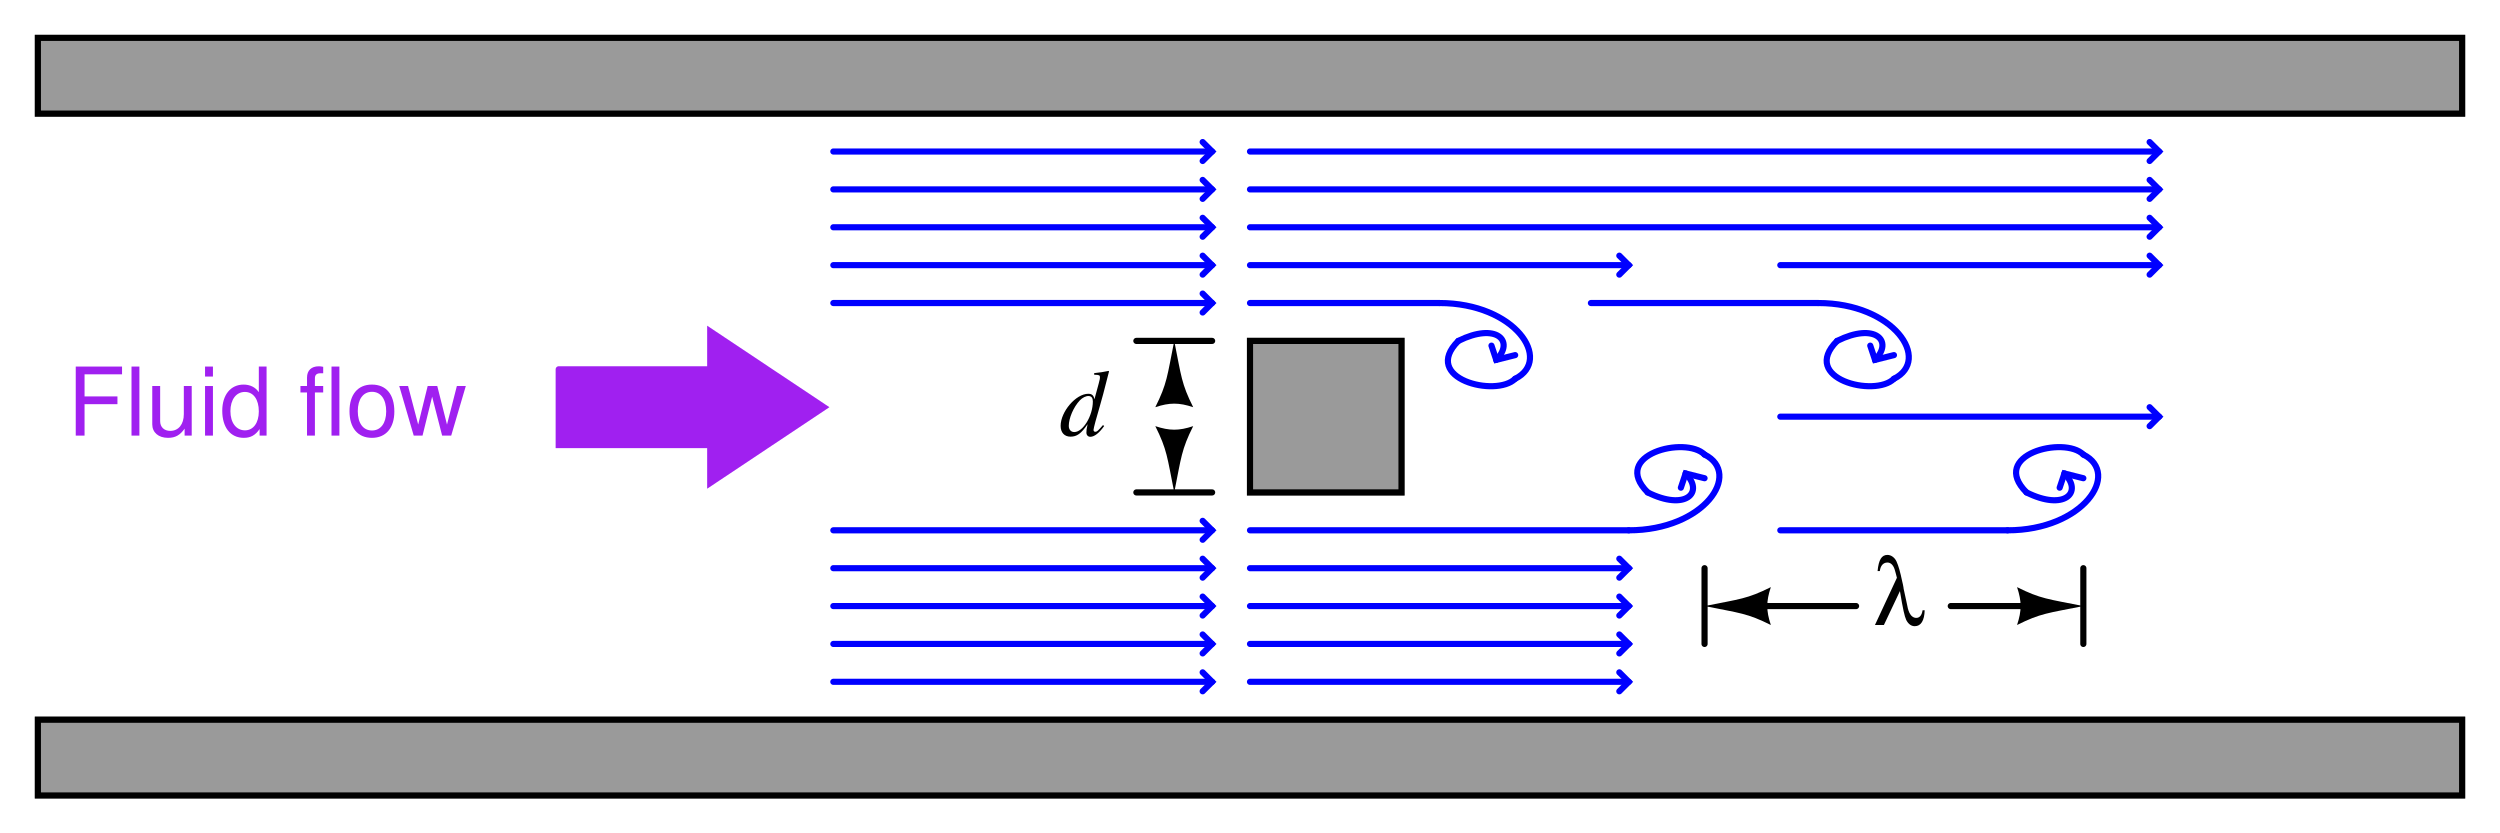 <?xml version="1.0" encoding="UTF-8"?>
<svg xmlns="http://www.w3.org/2000/svg" xmlns:xlink="http://www.w3.org/1999/xlink" viewBox="0 0 296.999 99" version="1.2">
<defs>
<g>
<symbol overflow="visible" id="glyph0-0">
<path style="stroke:none;" d=""/>
</symbol>
<symbol overflow="visible" id="glyph0-1">
<path style="stroke:none;" d="M 2.062 -3.734 L 5.969 -3.734 L 5.969 -4.656 L 2.062 -4.656 L 2.062 -7.281 L 6.516 -7.281 L 6.516 -8.203 L 1.016 -8.203 L 1.016 0 L 2.062 0 Z M 2.062 -3.734 "/>
</symbol>
<symbol overflow="visible" id="glyph0-2">
<path style="stroke:none;" d="M 1.703 -8.203 L 0.766 -8.203 L 0.766 0 L 1.703 0 Z M 1.703 -8.203 "/>
</symbol>
<symbol overflow="visible" id="glyph0-3">
<path style="stroke:none;" d="M 5.422 0 L 5.422 -5.891 L 4.484 -5.891 L 4.484 -2.547 C 4.484 -1.344 3.859 -0.562 2.875 -0.562 C 2.141 -0.562 1.672 -1.016 1.672 -1.719 L 1.672 -5.891 L 0.734 -5.891 L 0.734 -1.344 C 0.734 -0.375 1.469 0.266 2.609 0.266 C 3.469 0.266 4.031 -0.047 4.578 -0.828 L 4.578 0 Z M 5.422 0 "/>
</symbol>
<symbol overflow="visible" id="glyph0-4">
<path style="stroke:none;" d="M 1.688 -5.891 L 0.75 -5.891 L 0.75 0 L 1.688 0 Z M 1.688 -8.203 L 0.75 -8.203 L 0.75 -7.016 L 1.688 -7.016 Z M 1.688 -8.203 "/>
</symbol>
<symbol overflow="visible" id="glyph0-5">
<path style="stroke:none;" d="M 5.562 -8.203 L 4.641 -8.203 L 4.641 -5.156 C 4.234 -5.75 3.609 -6.062 2.828 -6.062 C 1.297 -6.062 0.297 -4.844 0.297 -2.953 C 0.297 -0.969 1.266 0.266 2.859 0.266 C 3.672 0.266 4.234 -0.047 4.734 -0.781 L 4.734 0 L 5.562 0 Z M 2.984 -5.188 C 4 -5.188 4.641 -4.297 4.641 -2.875 C 4.641 -1.516 3.984 -0.625 3 -0.625 C 1.953 -0.625 1.266 -1.531 1.266 -2.906 C 1.266 -4.281 1.953 -5.188 2.984 -5.188 Z M 2.984 -5.188 "/>
</symbol>
<symbol overflow="visible" id="glyph0-6">
<path style="stroke:none;" d=""/>
</symbol>
<symbol overflow="visible" id="glyph0-7">
<path style="stroke:none;" d="M 2.906 -5.891 L 1.922 -5.891 L 1.922 -6.812 C 1.922 -7.219 2.141 -7.406 2.578 -7.406 C 2.656 -7.406 2.688 -7.406 2.906 -7.406 L 2.906 -8.172 C 2.688 -8.219 2.562 -8.234 2.375 -8.234 C 1.5 -8.234 0.984 -7.734 0.984 -6.891 L 0.984 -5.891 L 0.203 -5.891 L 0.203 -5.125 L 0.984 -5.125 L 0.984 0 L 1.922 0 L 1.922 -5.125 L 2.906 -5.125 Z M 2.906 -5.891 "/>
</symbol>
<symbol overflow="visible" id="glyph0-8">
<path style="stroke:none;" d="M 3.062 -6.062 C 1.391 -6.062 0.406 -4.875 0.406 -2.906 C 0.406 -0.906 1.391 0.266 3.078 0.266 C 4.734 0.266 5.734 -0.922 5.734 -2.859 C 5.734 -4.906 4.766 -6.062 3.062 -6.062 Z M 3.078 -5.203 C 4.125 -5.203 4.766 -4.328 4.766 -2.875 C 4.766 -1.469 4.109 -0.609 3.078 -0.609 C 2.031 -0.609 1.391 -1.469 1.391 -2.906 C 1.391 -4.328 2.031 -5.203 3.078 -5.203 Z M 3.078 -5.203 "/>
</symbol>
<symbol overflow="visible" id="glyph0-9">
<path style="stroke:none;" d="M 6.234 0 L 7.969 -5.891 L 6.906 -5.891 L 5.734 -1.312 L 4.578 -5.891 L 3.438 -5.891 L 2.312 -1.312 L 1.109 -5.891 L 0.062 -5.891 L 1.781 0 L 2.828 0 L 3.969 -4.625 L 5.156 0 Z M 6.234 0 "/>
</symbol>
<symbol overflow="visible" id="glyph1-0">
<path style="stroke:none;" d=""/>
</symbol>
<symbol overflow="visible" id="glyph1-1">
<path style="stroke:none;" d="M 5.203 -1.25 C 4.594 -0.547 4.484 -0.453 4.281 -0.453 C 4.172 -0.453 4.078 -0.547 4.078 -0.672 C 4.078 -0.859 4.438 -2.188 4.812 -3.438 C 5.078 -4.344 5.297 -5.156 5.922 -7.625 L 5.875 -7.688 C 5.281 -7.562 4.875 -7.5 4.156 -7.422 L 4.156 -7.234 C 4.766 -7.219 4.844 -7.172 4.844 -6.938 C 4.844 -6.781 4.844 -6.75 4.688 -6.156 L 4.188 -4.312 C 4.094 -4.781 3.891 -4.969 3.453 -4.969 C 1.984 -4.969 0.172 -2.844 0.172 -1.156 C 0.172 -0.359 0.625 0.125 1.344 0.125 C 2.109 0.125 2.609 -0.234 3.375 -1.359 C 3.25 -0.781 3.234 -0.625 3.234 -0.359 C 3.234 -0.062 3.422 0.141 3.703 0.141 C 4.172 0.141 4.766 -0.312 5.344 -1.141 Z M 3.5 -4.703 C 3.844 -4.688 4 -4.469 4 -4.062 C 4 -2.344 2.828 -0.422 1.797 -0.422 C 1.406 -0.422 1.141 -0.703 1.141 -1.156 C 1.141 -2.078 1.703 -3.391 2.453 -4.188 C 2.766 -4.516 3.188 -4.719 3.5 -4.703 Z M 3.5 -4.703 "/>
</symbol>
<symbol overflow="visible" id="glyph2-0">
<path style="stroke:none;" d=""/>
</symbol>
<symbol overflow="visible" id="glyph2-1">
<path style="stroke:none;" d="M 0.844 -6.406 C 0.922 -7.047 1.25 -7.422 1.75 -7.422 C 2.125 -7.422 2.422 -7.141 2.594 -6.641 C 2.672 -6.406 2.766 -6.031 2.875 -5.609 L 0.266 0 L 1.328 0 L 3.234 -4.031 C 3.594 -1.859 3.781 -1.031 3.984 -0.594 C 4.234 -0.109 4.578 0.141 5 0.141 C 5.734 0.141 6.141 -0.531 6.172 -1.75 L 5.922 -1.75 C 5.844 -1.172 5.578 -0.844 5.172 -0.844 C 4.844 -0.844 4.547 -1.062 4.359 -1.453 C 4.219 -1.75 4.141 -2.031 3.984 -2.875 L 3.672 -4.312 C 3.672 -4.344 3.672 -4.359 3.656 -4.453 C 3.594 -4.812 3.578 -4.875 3.516 -5.125 C 3.25 -6.375 3.078 -6.984 2.828 -7.547 C 2.609 -8.016 2.188 -8.328 1.75 -8.328 C 1.062 -8.328 0.703 -7.75 0.578 -6.406 Z M 0.844 -6.406 "/>
</symbol>
</g>
</defs>
<g id="surface1">
<path style="fill-rule:evenodd;fill:rgb(60.352%,60.352%,60.352%);fill-opacity:1;stroke-width:7.312;stroke-linecap:round;stroke-linejoin:miter;stroke:rgb(60.352%,60.352%,60.352%);stroke-opacity:1;stroke-miterlimit:6;" d="M 40 850 L 2920 850 L 2920 940 L 40 940 Z M 40 850 " transform="matrix(0.1,0,0,-0.1,0.5,98.5)"/>
<path style="fill:none;stroke-width:7.312;stroke-linecap:round;stroke-linejoin:miter;stroke:rgb(0%,0%,0%);stroke-opacity:1;stroke-miterlimit:6;" d="M 40 850 L 2920 850 L 2920 940 L 40 940 Z M 40 850 " transform="matrix(0.1,0,0,-0.1,0.5,98.5)"/>
<path style="fill-rule:evenodd;fill:rgb(60.352%,60.352%,60.352%);fill-opacity:1;stroke-width:7.312;stroke-linecap:round;stroke-linejoin:miter;stroke:rgb(60.352%,60.352%,60.352%);stroke-opacity:1;stroke-miterlimit:6;" d="M 40 40 L 2920 40 L 2920 130 L 40 130 Z M 40 40 " transform="matrix(0.1,0,0,-0.1,0.5,98.5)"/>
<path style="fill:none;stroke-width:7.312;stroke-linecap:round;stroke-linejoin:miter;stroke:rgb(0%,0%,0%);stroke-opacity:1;stroke-miterlimit:6;" d="M 40 40 L 2920 40 L 2920 130 L 40 130 Z M 40 40 " transform="matrix(0.1,0,0,-0.1,0.5,98.5)"/>
<g style="fill:rgb(62.694%,12.5%,94.139%);fill-opacity:1;">
  <use xlink:href="#glyph0-1" x="7.983" y="51.75"/>
  <use xlink:href="#glyph0-2" x="14.857" y="51.75"/>
  <use xlink:href="#glyph0-3" x="17.354" y="51.75"/>
  <use xlink:href="#glyph0-4" x="23.609" y="51.75"/>
  <use xlink:href="#glyph0-5" x="26.107" y="51.75"/>
  <use xlink:href="#glyph0-6" x="32.362" y="51.75"/>
  <use xlink:href="#glyph0-7" x="35.489" y="51.75"/>
  <use xlink:href="#glyph0-2" x="38.617" y="51.75"/>
  <use xlink:href="#glyph0-8" x="41.114" y="51.75"/>
  <use xlink:href="#glyph0-9" x="47.369" y="51.75"/>
</g>
<path style="fill-rule:evenodd;fill:rgb(62.694%,12.5%,94.139%);fill-opacity:1;stroke-width:7.312;stroke-linecap:round;stroke-linejoin:miter;stroke:rgb(62.694%,12.5%,94.139%);stroke-opacity:1;stroke-miterlimit:6;" d="M 658.75 546.25 L 658.75 456.25 L 838.75 456.25 L 838.75 411.25 L 973.75 501.25 L 838.75 591.25 L 838.75 546.25 L 658.75 546.25 " transform="matrix(0.1,0,0,-0.1,0.5,98.5)"/>
<path style="fill-rule:evenodd;fill:rgb(60.352%,60.352%,60.352%);fill-opacity:1;stroke-width:7.312;stroke-linecap:round;stroke-linejoin:miter;stroke:rgb(60.352%,60.352%,60.352%);stroke-opacity:1;stroke-miterlimit:6;" d="M 1480 400 L 1660 400 L 1660 580 L 1480 580 Z M 1480 400 " transform="matrix(0.1,0,0,-0.1,0.5,98.5)"/>
<path style="fill:none;stroke-width:7.312;stroke-linecap:round;stroke-linejoin:miter;stroke:rgb(0%,0%,0%);stroke-opacity:1;stroke-miterlimit:6;" d="M 1480 400 L 1660 400 L 1660 580 L 1480 580 Z M 1480 400 " transform="matrix(0.1,0,0,-0.1,0.5,98.5)"/>
<path style="fill:none;stroke-width:7.312;stroke-linecap:round;stroke-linejoin:miter;stroke:rgb(0%,0%,100%);stroke-opacity:1;stroke-miterlimit:6;" d="M 1435 670 L 985 670 " transform="matrix(0.1,0,0,-0.1,0.5,98.5)"/>
<path style="fill:none;stroke-width:7.312;stroke-linecap:round;stroke-linejoin:miter;stroke:rgb(0%,0%,100%);stroke-opacity:1;stroke-miterlimit:6;" d="M 1423.75 658.75 L 1435 670 L 1423.75 681.25 " transform="matrix(0.1,0,0,-0.1,0.5,98.5)"/>
<path style="fill:none;stroke-width:7.312;stroke-linecap:round;stroke-linejoin:miter;stroke:rgb(0%,0%,100%);stroke-opacity:1;stroke-miterlimit:6;" d="M 1435 625 L 985 625 " transform="matrix(0.1,0,0,-0.1,0.5,98.5)"/>
<path style="fill:none;stroke-width:7.312;stroke-linecap:round;stroke-linejoin:miter;stroke:rgb(0%,0%,100%);stroke-opacity:1;stroke-miterlimit:6;" d="M 1423.75 613.75 L 1435 625 L 1423.75 636.25 " transform="matrix(0.1,0,0,-0.1,0.5,98.5)"/>
<path style="fill:none;stroke-width:7.312;stroke-linecap:round;stroke-linejoin:miter;stroke:rgb(0%,0%,100%);stroke-opacity:1;stroke-miterlimit:6;" d="M 1435 355 L 985 355 " transform="matrix(0.1,0,0,-0.1,0.5,98.5)"/>
<path style="fill:none;stroke-width:7.312;stroke-linecap:round;stroke-linejoin:miter;stroke:rgb(0%,0%,100%);stroke-opacity:1;stroke-miterlimit:6;" d="M 1423.75 343.75 L 1435 355 L 1423.75 366.25 " transform="matrix(0.1,0,0,-0.1,0.5,98.5)"/>
<path style="fill:none;stroke-width:7.312;stroke-linecap:round;stroke-linejoin:miter;stroke:rgb(0%,0%,100%);stroke-opacity:1;stroke-miterlimit:6;" d="M 1435 310 L 985 310 " transform="matrix(0.1,0,0,-0.1,0.5,98.5)"/>
<path style="fill:none;stroke-width:7.312;stroke-linecap:round;stroke-linejoin:miter;stroke:rgb(0%,0%,100%);stroke-opacity:1;stroke-miterlimit:6;" d="M 1423.75 298.75 L 1435 310 L 1423.75 321.25 " transform="matrix(0.1,0,0,-0.1,0.5,98.5)"/>
<path style="fill:none;stroke-width:7.312;stroke-linecap:round;stroke-linejoin:miter;stroke:rgb(0%,0%,100%);stroke-opacity:1;stroke-miterlimit:6;" d="M 1930 670 L 1480 670 " transform="matrix(0.1,0,0,-0.1,0.5,98.5)"/>
<path style="fill:none;stroke-width:7.312;stroke-linecap:round;stroke-linejoin:miter;stroke:rgb(0%,0%,100%);stroke-opacity:1;stroke-miterlimit:6;" d="M 1918.75 658.75 L 1930 670 L 1918.75 681.25 " transform="matrix(0.1,0,0,-0.1,0.5,98.5)"/>
<path style="fill:none;stroke-width:7.312;stroke-linecap:round;stroke-linejoin:miter;stroke:rgb(0%,0%,100%);stroke-opacity:1;stroke-miterlimit:6;" d="M 1930 310 L 1480 310 " transform="matrix(0.1,0,0,-0.1,0.5,98.5)"/>
<path style="fill:none;stroke-width:7.312;stroke-linecap:round;stroke-linejoin:miter;stroke:rgb(0%,0%,100%);stroke-opacity:1;stroke-miterlimit:6;" d="M 1918.75 298.75 L 1930 310 L 1918.75 321.25 " transform="matrix(0.1,0,0,-0.1,0.5,98.5)"/>
<path style="fill:none;stroke-width:7.312;stroke-linecap:round;stroke-linejoin:miter;stroke:rgb(0%,0%,100%);stroke-opacity:1;stroke-miterlimit:6;" d="M 1705 625 C 1795 625 1840 557.5 1795 535 " transform="matrix(0.1,0,0,-0.1,0.5,98.5)"/>
<path style="fill:none;stroke-width:7.312;stroke-linecap:round;stroke-linejoin:miter;stroke:rgb(0%,0%,100%);stroke-opacity:1;stroke-miterlimit:6;" d="M 1795 535 C 1772.5 512.5 1682.5 535 1727.5 580 " transform="matrix(0.1,0,0,-0.1,0.5,98.5)"/>
<path style="fill:none;stroke-width:7.312;stroke-linecap:round;stroke-linejoin:miter;stroke:rgb(0%,0%,100%);stroke-opacity:1;stroke-miterlimit:6;" d="M 1727.5 580 C 1772.5 602.5 1795 580 1772.5 557.5 " transform="matrix(0.1,0,0,-0.1,0.5,98.5)"/>
<path style="fill:none;stroke-width:7.312;stroke-linecap:round;stroke-linejoin:miter;stroke:rgb(0%,0%,100%);stroke-opacity:1;stroke-miterlimit:6;" d="M 1795 563.125 L 1772.5 557.5 L 1766.875 574.375 " transform="matrix(0.1,0,0,-0.1,0.5,98.5)"/>
<path style="fill:none;stroke-width:7.312;stroke-linecap:round;stroke-linejoin:miter;stroke:rgb(0%,0%,100%);stroke-opacity:1;stroke-miterlimit:6;" d="M 1705 625 L 1480 625 " transform="matrix(0.1,0,0,-0.1,0.5,98.5)"/>
<path style="fill:none;stroke-width:7.312;stroke-linecap:round;stroke-linejoin:miter;stroke:rgb(0%,0%,100%);stroke-opacity:1;stroke-miterlimit:6;" d="M 1930 355 C 2020 355 2065 422.5 2020 445 " transform="matrix(0.1,0,0,-0.1,0.5,98.5)"/>
<path style="fill:none;stroke-width:7.312;stroke-linecap:round;stroke-linejoin:miter;stroke:rgb(0%,0%,100%);stroke-opacity:1;stroke-miterlimit:6;" d="M 2020 445 C 1997.5 467.5 1907.5 445 1952.5 400 " transform="matrix(0.1,0,0,-0.1,0.5,98.5)"/>
<path style="fill:none;stroke-width:7.312;stroke-linecap:round;stroke-linejoin:miter;stroke:rgb(0%,0%,100%);stroke-opacity:1;stroke-miterlimit:6;" d="M 1952.5 400 C 1997.5 377.5 2020 400 1997.5 422.5 " transform="matrix(0.1,0,0,-0.1,0.5,98.5)"/>
<path style="fill:none;stroke-width:7.312;stroke-linecap:round;stroke-linejoin:miter;stroke:rgb(0%,0%,100%);stroke-opacity:1;stroke-miterlimit:6;" d="M 2020 416.875 L 1997.5 422.5 L 1991.875 405.625 " transform="matrix(0.1,0,0,-0.1,0.5,98.5)"/>
<path style="fill:none;stroke-width:7.312;stroke-linecap:round;stroke-linejoin:miter;stroke:rgb(0%,0%,100%);stroke-opacity:1;stroke-miterlimit:6;" d="M 1480 355 L 1930 355 " transform="matrix(0.1,0,0,-0.1,0.5,98.5)"/>
<path style="fill:none;stroke-width:7.312;stroke-linecap:round;stroke-linejoin:miter;stroke:rgb(0%,0%,100%);stroke-opacity:1;stroke-miterlimit:6;" d="M 2155 625 C 2245 625 2290 557.5 2245 535 " transform="matrix(0.1,0,0,-0.1,0.5,98.5)"/>
<path style="fill:none;stroke-width:7.312;stroke-linecap:round;stroke-linejoin:miter;stroke:rgb(0%,0%,100%);stroke-opacity:1;stroke-miterlimit:6;" d="M 2245 535 C 2222.5 512.5 2132.5 535 2177.5 580 " transform="matrix(0.1,0,0,-0.1,0.5,98.5)"/>
<path style="fill:none;stroke-width:7.312;stroke-linecap:round;stroke-linejoin:miter;stroke:rgb(0%,0%,100%);stroke-opacity:1;stroke-miterlimit:6;" d="M 2177.5 580 C 2222.5 602.5 2245 580 2222.5 557.5 " transform="matrix(0.1,0,0,-0.1,0.5,98.5)"/>
<path style="fill:none;stroke-width:7.312;stroke-linecap:round;stroke-linejoin:miter;stroke:rgb(0%,0%,100%);stroke-opacity:1;stroke-miterlimit:6;" d="M 2245 563.125 L 2222.5 557.5 L 2216.875 574.375 " transform="matrix(0.1,0,0,-0.1,0.5,98.5)"/>
<path style="fill:none;stroke-width:7.312;stroke-linecap:round;stroke-linejoin:miter;stroke:rgb(0%,0%,100%);stroke-opacity:1;stroke-miterlimit:6;" d="M 1885 625 L 2155 625 " transform="matrix(0.1,0,0,-0.1,0.5,98.5)"/>
<path style="fill:none;stroke-width:7.312;stroke-linecap:round;stroke-linejoin:miter;stroke:rgb(0%,0%,100%);stroke-opacity:1;stroke-miterlimit:6;" d="M 2380 355 C 2470 355 2515 422.5 2470 445 " transform="matrix(0.1,0,0,-0.1,0.5,98.5)"/>
<path style="fill:none;stroke-width:7.312;stroke-linecap:round;stroke-linejoin:miter;stroke:rgb(0%,0%,100%);stroke-opacity:1;stroke-miterlimit:6;" d="M 2470 445 C 2447.5 467.5 2357.5 445 2402.5 400 " transform="matrix(0.1,0,0,-0.1,0.5,98.5)"/>
<path style="fill:none;stroke-width:7.312;stroke-linecap:round;stroke-linejoin:miter;stroke:rgb(0%,0%,100%);stroke-opacity:1;stroke-miterlimit:6;" d="M 2402.5 400 C 2447.5 377.5 2470 400 2447.5 422.5 " transform="matrix(0.1,0,0,-0.1,0.5,98.5)"/>
<path style="fill:none;stroke-width:7.312;stroke-linecap:round;stroke-linejoin:miter;stroke:rgb(0%,0%,100%);stroke-opacity:1;stroke-miterlimit:6;" d="M 2470 416.875 L 2447.5 422.5 L 2441.875 405.625 " transform="matrix(0.1,0,0,-0.1,0.5,98.5)"/>
<path style="fill:none;stroke-width:7.312;stroke-linecap:round;stroke-linejoin:miter;stroke:rgb(0%,0%,100%);stroke-opacity:1;stroke-miterlimit:6;" d="M 2110 355 L 2380 355 " transform="matrix(0.1,0,0,-0.1,0.5,98.5)"/>
<path style="fill:none;stroke-width:7.312;stroke-linecap:round;stroke-linejoin:miter;stroke:rgb(0%,0%,100%);stroke-opacity:1;stroke-miterlimit:6;" d="M 2560 490 L 2110 490 " transform="matrix(0.1,0,0,-0.1,0.5,98.5)"/>
<path style="fill:none;stroke-width:7.312;stroke-linecap:round;stroke-linejoin:miter;stroke:rgb(0%,0%,100%);stroke-opacity:1;stroke-miterlimit:6;" d="M 2548.75 478.75 L 2560 490 L 2548.75 501.25 " transform="matrix(0.1,0,0,-0.1,0.5,98.5)"/>
<path style="fill:none;stroke-width:7.312;stroke-linecap:round;stroke-linejoin:miter;stroke:rgb(0%,0%,100%);stroke-opacity:1;stroke-miterlimit:6;" d="M 2560 670 L 2110 670 " transform="matrix(0.1,0,0,-0.1,0.5,98.5)"/>
<path style="fill:none;stroke-width:7.312;stroke-linecap:round;stroke-linejoin:miter;stroke:rgb(0%,0%,100%);stroke-opacity:1;stroke-miterlimit:6;" d="M 2548.75 658.75 L 2560 670 L 2548.75 681.25 " transform="matrix(0.1,0,0,-0.1,0.5,98.5)"/>
<path style="fill:none;stroke-width:7.312;stroke-linecap:round;stroke-linejoin:miter;stroke:rgb(0%,0%,100%);stroke-opacity:1;stroke-miterlimit:6;" d="M 1435 760 L 985 760 " transform="matrix(0.1,0,0,-0.1,0.5,98.5)"/>
<path style="fill:none;stroke-width:7.312;stroke-linecap:round;stroke-linejoin:miter;stroke:rgb(0%,0%,100%);stroke-opacity:1;stroke-miterlimit:6;" d="M 1423.75 748.75 L 1435 760 L 1423.75 771.25 " transform="matrix(0.1,0,0,-0.1,0.5,98.5)"/>
<path style="fill:none;stroke-width:7.312;stroke-linecap:round;stroke-linejoin:miter;stroke:rgb(0%,0%,100%);stroke-opacity:1;stroke-miterlimit:6;" d="M 1435 715 L 985 715 " transform="matrix(0.1,0,0,-0.1,0.5,98.5)"/>
<path style="fill:none;stroke-width:7.312;stroke-linecap:round;stroke-linejoin:miter;stroke:rgb(0%,0%,100%);stroke-opacity:1;stroke-miterlimit:6;" d="M 1423.75 703.75 L 1435 715 L 1423.75 726.25 " transform="matrix(0.1,0,0,-0.1,0.5,98.5)"/>
<path style="fill:none;stroke-width:7.312;stroke-linecap:round;stroke-linejoin:miter;stroke:rgb(0%,0%,100%);stroke-opacity:1;stroke-miterlimit:6;" d="M 1435 265 L 985 265 " transform="matrix(0.1,0,0,-0.1,0.5,98.5)"/>
<path style="fill:none;stroke-width:7.312;stroke-linecap:round;stroke-linejoin:miter;stroke:rgb(0%,0%,100%);stroke-opacity:1;stroke-miterlimit:6;" d="M 1423.75 253.75 L 1435 265 L 1423.75 276.25 " transform="matrix(0.1,0,0,-0.1,0.5,98.5)"/>
<path style="fill:none;stroke-width:7.312;stroke-linecap:round;stroke-linejoin:miter;stroke:rgb(0%,0%,100%);stroke-opacity:1;stroke-miterlimit:6;" d="M 1435 220 L 985 220 " transform="matrix(0.1,0,0,-0.1,0.5,98.5)"/>
<path style="fill:none;stroke-width:7.312;stroke-linecap:round;stroke-linejoin:miter;stroke:rgb(0%,0%,100%);stroke-opacity:1;stroke-miterlimit:6;" d="M 1423.75 208.75 L 1435 220 L 1423.75 231.25 " transform="matrix(0.1,0,0,-0.1,0.5,98.5)"/>
<path style="fill:none;stroke-width:7.312;stroke-linecap:round;stroke-linejoin:miter;stroke:rgb(0%,0%,100%);stroke-opacity:1;stroke-miterlimit:6;" d="M 1435 805 L 985 805 " transform="matrix(0.1,0,0,-0.1,0.5,98.5)"/>
<path style="fill:none;stroke-width:7.312;stroke-linecap:round;stroke-linejoin:miter;stroke:rgb(0%,0%,100%);stroke-opacity:1;stroke-miterlimit:6;" d="M 1423.75 793.75 L 1435 805 L 1423.75 816.25 " transform="matrix(0.1,0,0,-0.1,0.5,98.5)"/>
<path style="fill:none;stroke-width:7.312;stroke-linecap:round;stroke-linejoin:miter;stroke:rgb(0%,0%,100%);stroke-opacity:1;stroke-miterlimit:6;" d="M 1435 175 L 985 175 " transform="matrix(0.1,0,0,-0.1,0.5,98.5)"/>
<path style="fill:none;stroke-width:7.312;stroke-linecap:round;stroke-linejoin:miter;stroke:rgb(0%,0%,100%);stroke-opacity:1;stroke-miterlimit:6;" d="M 1423.75 163.75 L 1435 175 L 1423.75 186.25 " transform="matrix(0.1,0,0,-0.1,0.5,98.5)"/>
<path style="fill:none;stroke-width:7.312;stroke-linecap:round;stroke-linejoin:miter;stroke:rgb(0%,0%,100%);stroke-opacity:1;stroke-miterlimit:6;" d="M 2548.75 793.75 L 2560 805 L 2548.75 816.25 " transform="matrix(0.1,0,0,-0.1,0.5,98.5)"/>
<path style="fill:none;stroke-width:7.312;stroke-linecap:round;stroke-linejoin:miter;stroke:rgb(0%,0%,100%);stroke-opacity:1;stroke-miterlimit:6;" d="M 1480 805 L 2560 805 " transform="matrix(0.1,0,0,-0.1,0.5,98.5)"/>
<path style="fill:none;stroke-width:7.312;stroke-linecap:round;stroke-linejoin:miter;stroke:rgb(0%,0%,100%);stroke-opacity:1;stroke-miterlimit:6;" d="M 2548.75 748.75 L 2560 760 L 2548.75 771.25 " transform="matrix(0.1,0,0,-0.1,0.5,98.5)"/>
<path style="fill:none;stroke-width:7.312;stroke-linecap:round;stroke-linejoin:miter;stroke:rgb(0%,0%,100%);stroke-opacity:1;stroke-miterlimit:6;" d="M 1480 760 L 2560 760 " transform="matrix(0.1,0,0,-0.1,0.5,98.5)"/>
<path style="fill:none;stroke-width:7.312;stroke-linecap:round;stroke-linejoin:miter;stroke:rgb(0%,0%,100%);stroke-opacity:1;stroke-miterlimit:6;" d="M 2548.75 703.75 L 2560 715 L 2548.75 726.25 " transform="matrix(0.1,0,0,-0.1,0.5,98.5)"/>
<path style="fill:none;stroke-width:7.312;stroke-linecap:round;stroke-linejoin:miter;stroke:rgb(0%,0%,100%);stroke-opacity:1;stroke-miterlimit:6;" d="M 1480 715 L 2560 715 " transform="matrix(0.1,0,0,-0.1,0.5,98.5)"/>
<path style="fill:none;stroke-width:7.312;stroke-linecap:round;stroke-linejoin:miter;stroke:rgb(0%,0%,0%);stroke-opacity:1;stroke-miterlimit:6;" d="M 1345 400 L 1435 400 " transform="matrix(0.1,0,0,-0.1,0.5,98.5)"/>
<path style=" stroke:none;fill-rule:evenodd;fill:rgb(0%,0%,0%);fill-opacity:1;" d="M 141.75 50.625 C 140.344 53.438 140.344 54.281 139.5 58.5 C 138.656 54.281 138.656 53.438 137.25 50.625 C 138.938 51.188 140.062 51.188 141.75 50.625 "/>
<path style="fill:none;stroke-width:7.312;stroke-linecap:round;stroke-linejoin:miter;stroke:rgb(0%,0%,0%);stroke-opacity:1;stroke-miterlimit:6;" d="M 1345 580 L 1435 580 " transform="matrix(0.1,0,0,-0.1,0.5,98.5)"/>
<path style=" stroke:none;fill-rule:evenodd;fill:rgb(0%,0%,0%);fill-opacity:1;" d="M 141.75 48.375 C 140.344 45.562 140.344 44.719 139.5 40.5 C 138.656 44.719 138.656 45.562 137.25 48.375 C 138.938 47.812 140.062 47.812 141.75 48.375 "/>
<g style="fill:rgb(0%,0%,0%);fill-opacity:1;">
  <use xlink:href="#glyph1-1" x="125.83" y="51.75"/>
</g>
<path style="fill:none;stroke-width:7.312;stroke-linecap:round;stroke-linejoin:miter;stroke:rgb(0%,0%,100%);stroke-opacity:1;stroke-miterlimit:6;" d="M 1930 265 L 1480 265 " transform="matrix(0.1,0,0,-0.1,0.5,98.5)"/>
<path style="fill:none;stroke-width:7.312;stroke-linecap:round;stroke-linejoin:miter;stroke:rgb(0%,0%,100%);stroke-opacity:1;stroke-miterlimit:6;" d="M 1918.75 253.75 L 1930 265 L 1918.75 276.25 " transform="matrix(0.1,0,0,-0.1,0.5,98.5)"/>
<path style="fill:none;stroke-width:7.312;stroke-linecap:round;stroke-linejoin:miter;stroke:rgb(0%,0%,100%);stroke-opacity:1;stroke-miterlimit:6;" d="M 1930 220 L 1480 220 " transform="matrix(0.1,0,0,-0.1,0.5,98.5)"/>
<path style="fill:none;stroke-width:7.312;stroke-linecap:round;stroke-linejoin:miter;stroke:rgb(0%,0%,100%);stroke-opacity:1;stroke-miterlimit:6;" d="M 1918.75 208.75 L 1930 220 L 1918.75 231.25 " transform="matrix(0.1,0,0,-0.1,0.5,98.5)"/>
<path style="fill:none;stroke-width:7.312;stroke-linecap:round;stroke-linejoin:miter;stroke:rgb(0%,0%,100%);stroke-opacity:1;stroke-miterlimit:6;" d="M 1930 175 L 1480 175 " transform="matrix(0.1,0,0,-0.1,0.5,98.5)"/>
<path style="fill:none;stroke-width:7.312;stroke-linecap:round;stroke-linejoin:miter;stroke:rgb(0%,0%,100%);stroke-opacity:1;stroke-miterlimit:6;" d="M 1918.75 163.75 L 1930 175 L 1918.75 186.25 " transform="matrix(0.1,0,0,-0.1,0.5,98.5)"/>
<path style=" stroke:none;fill-rule:evenodd;fill:rgb(0%,0%,0%);fill-opacity:1;" d="M 239.625 74.25 C 242.438 72.844 243.281 72.844 247.5 72 C 243.281 71.156 242.438 71.156 239.625 69.75 C 240.188 71.438 240.188 72.562 239.625 74.25 "/>
<path style=" stroke:none;fill-rule:evenodd;fill:rgb(0%,0%,0%);fill-opacity:1;" d="M 210.375 69.75 C 207.562 71.156 206.719 71.156 202.5 72 C 206.719 72.844 207.562 72.844 210.375 74.25 C 209.812 72.562 209.812 71.438 210.375 69.75 "/>
<g style="fill:rgb(0%,0%,0%);fill-opacity:1;">
  <use xlink:href="#glyph2-1" x="222.478" y="74.25"/>
</g>
<path style="fill:none;stroke-width:7.312;stroke-linecap:round;stroke-linejoin:miter;stroke:rgb(0%,0%,0%);stroke-opacity:1;stroke-miterlimit:6;" d="M 2200 265 L 2065 265 " transform="matrix(0.1,0,0,-0.1,0.5,98.5)"/>
<path style="fill:none;stroke-width:7.312;stroke-linecap:round;stroke-linejoin:miter;stroke:rgb(0%,0%,0%);stroke-opacity:1;stroke-miterlimit:6;" d="M 2447.5 265 L 2312.5 265 " transform="matrix(0.1,0,0,-0.1,0.5,98.5)"/>
<path style="fill:none;stroke-width:7.312;stroke-linecap:round;stroke-linejoin:miter;stroke:rgb(0%,0%,0%);stroke-opacity:1;stroke-miterlimit:6;" d="M 2020 220 L 2020 310 " transform="matrix(0.1,0,0,-0.1,0.5,98.5)"/>
<path style="fill:none;stroke-width:7.312;stroke-linecap:round;stroke-linejoin:miter;stroke:rgb(0%,0%,0%);stroke-opacity:1;stroke-miterlimit:6;" d="M 2470 220 L 2470 310 " transform="matrix(0.1,0,0,-0.1,0.5,98.5)"/>
</g>
</svg>
